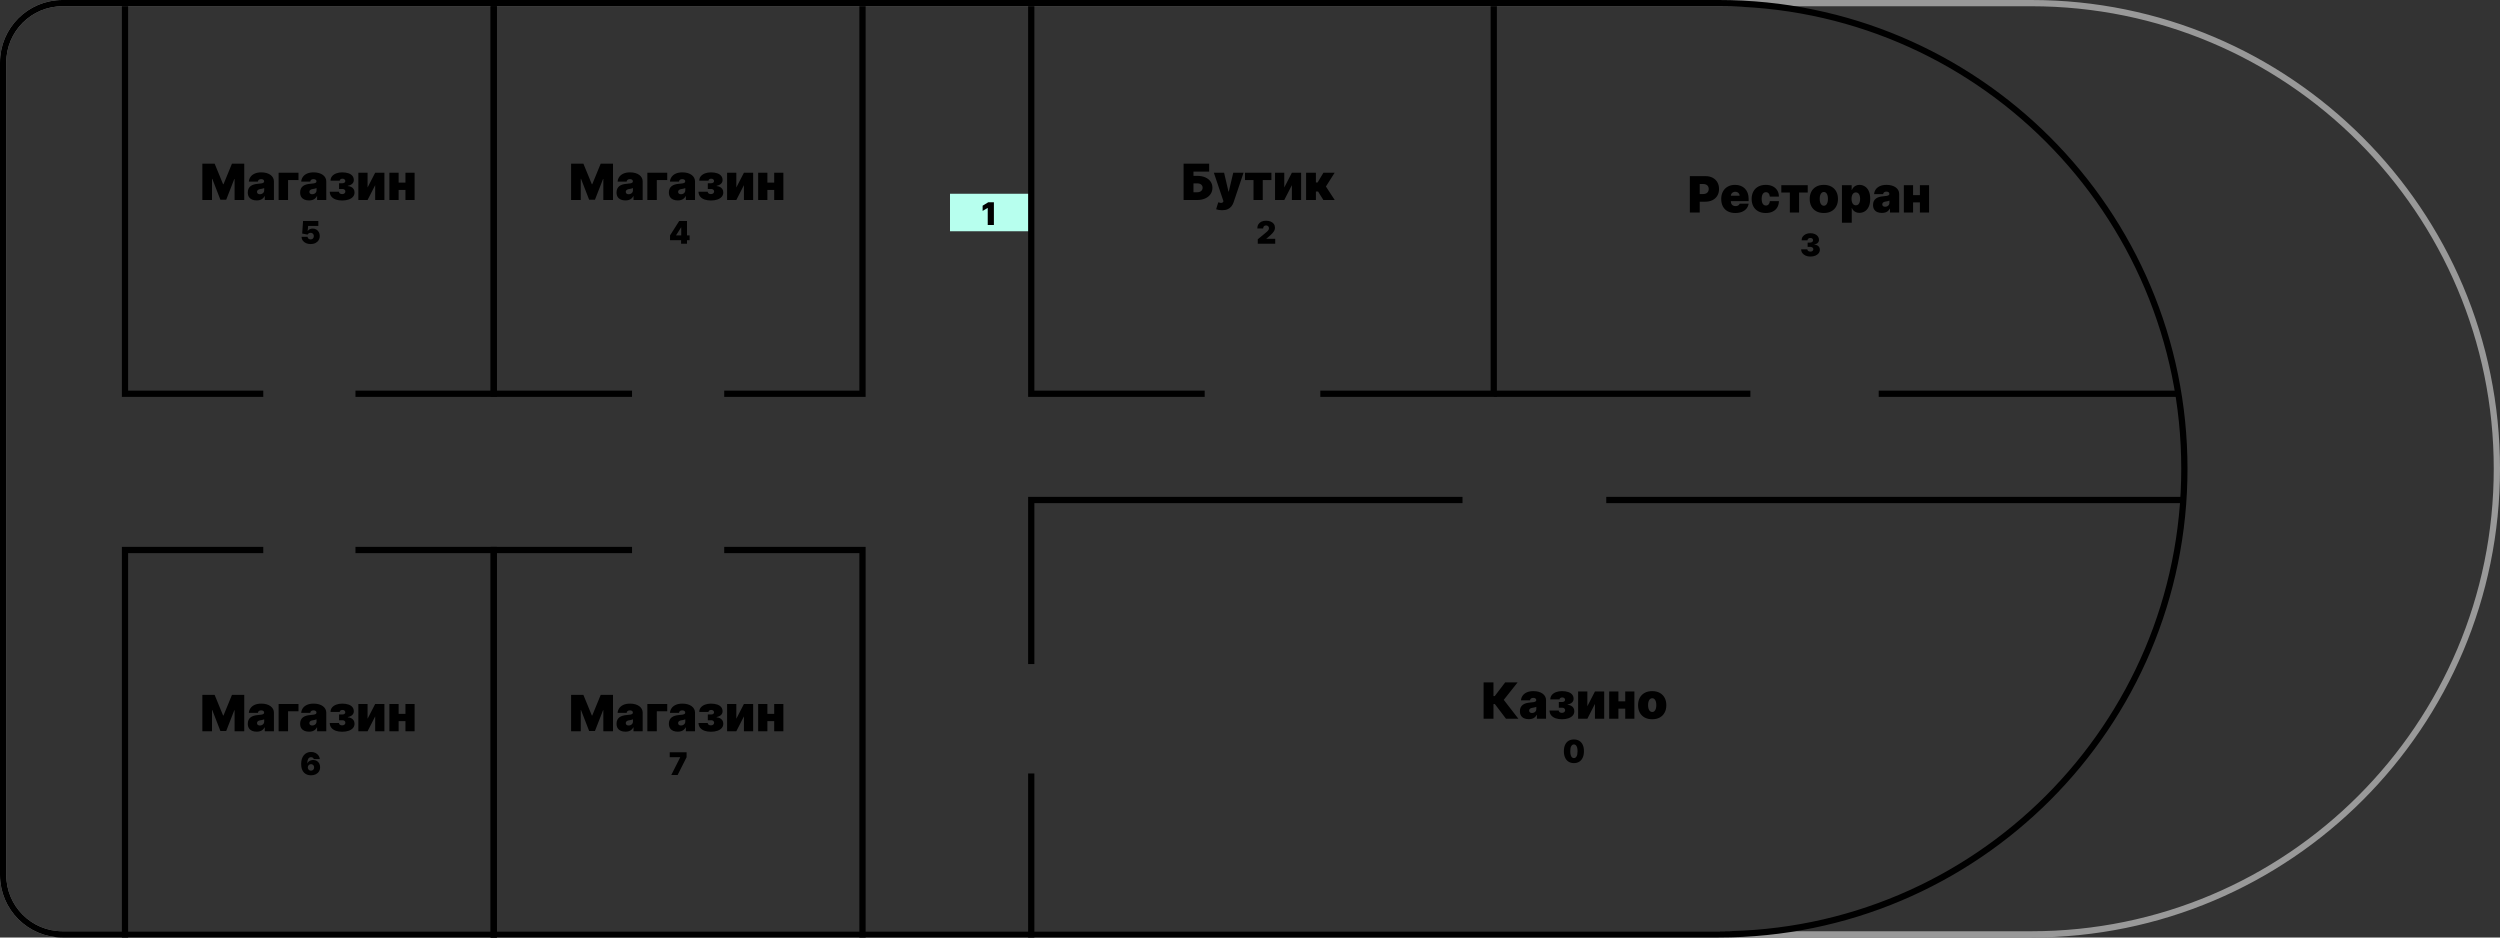 <svg width="400" height="150" viewBox="0 0 400 150" fill="none" xmlns="http://www.w3.org/2000/svg">
<rect x="0" y="0" width="400" height="150" fill="#333333" stroke="none"/>
<path d="M10 0.5L325 0.5C366.145 0.5 399.5 33.855 399.5 75C399.5 116.145 366.145 149.5 325 149.5L10 149.5C4.753 149.5 0.5 145.247 0.5 140L0.5 10C0.5 4.753 4.753 0.5 10 0.5Z" stroke="#999999"/>
<path d="M10 0.5L275 0.5C316.145 0.5 349.5 33.855 349.5 75C349.5 116.145 316.145 149.5 275 149.5L10 149.5C4.753 149.5 0.5 145.247 0.5 140L0.5 10C0.5 4.753 4.753 0.5 10 0.5Z" stroke="black"/>
<path d="M32.375 111.182H34.341L35.693 114.477H35.761L37.114 111.182H39.08V117H37.534V113.636H37.489L36.193 116.955H35.261L33.966 113.614H33.92V117H32.375V111.182ZM41.067 117.068C40.788 117.068 40.542 117.023 40.328 116.932C40.116 116.839 39.949 116.699 39.828 116.511C39.707 116.324 39.646 116.085 39.646 115.795C39.646 115.557 39.687 115.353 39.769 115.185C39.85 115.014 39.964 114.875 40.109 114.767C40.255 114.659 40.425 114.577 40.618 114.52C40.813 114.463 41.023 114.426 41.249 114.409C41.493 114.39 41.689 114.367 41.837 114.341C41.986 114.312 42.094 114.274 42.16 114.224C42.227 114.173 42.26 114.106 42.26 114.023V114.011C42.26 113.898 42.216 113.811 42.129 113.75C42.042 113.689 41.93 113.659 41.794 113.659C41.644 113.659 41.522 113.692 41.428 113.759C41.335 113.823 41.279 113.922 41.26 114.057H39.817C39.836 113.792 39.92 113.547 40.07 113.324C40.221 113.098 40.442 112.919 40.731 112.784C41.021 112.648 41.383 112.58 41.817 112.58C42.129 112.58 42.41 112.616 42.658 112.69C42.906 112.762 43.117 112.864 43.291 112.994C43.465 113.123 43.598 113.275 43.689 113.449C43.782 113.621 43.828 113.809 43.828 114.011V117H42.362V116.386H42.328C42.241 116.549 42.135 116.681 42.01 116.781C41.887 116.882 41.746 116.955 41.587 117C41.429 117.045 41.256 117.068 41.067 117.068ZM41.578 116.08C41.697 116.08 41.809 116.055 41.913 116.006C42.019 115.956 42.106 115.885 42.172 115.793C42.238 115.7 42.271 115.587 42.271 115.455V115.091C42.23 115.108 42.185 115.124 42.138 115.139C42.092 115.154 42.043 115.169 41.99 115.182C41.939 115.195 41.884 115.207 41.825 115.219C41.769 115.23 41.709 115.241 41.646 115.25C41.525 115.269 41.426 115.3 41.348 115.344C41.272 115.385 41.215 115.438 41.178 115.5C41.142 115.561 41.124 115.629 41.124 115.705C41.124 115.826 41.166 115.919 41.251 115.983C41.337 116.047 41.446 116.08 41.578 116.08ZM47.759 112.636V113.807H46.089V117H44.577V112.636H47.759ZM49.442 117.068C49.163 117.068 48.917 117.023 48.703 116.932C48.491 116.839 48.324 116.699 48.203 116.511C48.082 116.324 48.021 116.085 48.021 115.795C48.021 115.557 48.062 115.353 48.144 115.185C48.225 115.014 48.339 114.875 48.484 114.767C48.63 114.659 48.8 114.577 48.993 114.52C49.188 114.463 49.398 114.426 49.624 114.409C49.868 114.39 50.064 114.367 50.212 114.341C50.361 114.312 50.469 114.274 50.535 114.224C50.602 114.173 50.635 114.106 50.635 114.023V114.011C50.635 113.898 50.591 113.811 50.504 113.75C50.417 113.689 50.305 113.659 50.169 113.659C50.019 113.659 49.897 113.692 49.803 113.759C49.71 113.823 49.654 113.922 49.635 114.057H48.192C48.211 113.792 48.295 113.547 48.445 113.324C48.596 113.098 48.817 112.919 49.106 112.784C49.396 112.648 49.758 112.58 50.192 112.58C50.504 112.58 50.785 112.616 51.033 112.69C51.281 112.762 51.492 112.864 51.666 112.994C51.84 113.123 51.973 113.275 52.064 113.449C52.157 113.621 52.203 113.809 52.203 114.011V117H50.737V116.386H50.703C50.616 116.549 50.51 116.681 50.385 116.781C50.262 116.882 50.121 116.955 49.962 117C49.804 117.045 49.631 117.068 49.442 117.068ZM49.953 116.08C50.072 116.08 50.184 116.055 50.288 116.006C50.394 115.956 50.481 115.885 50.547 115.793C50.613 115.7 50.646 115.587 50.646 115.455V115.091C50.605 115.108 50.56 115.124 50.513 115.139C50.467 115.154 50.418 115.169 50.365 115.182C50.314 115.195 50.259 115.207 50.2 115.219C50.144 115.23 50.084 115.241 50.021 115.25C49.9 115.269 49.801 115.3 49.723 115.344C49.647 115.385 49.59 115.438 49.553 115.5C49.517 115.561 49.499 115.629 49.499 115.705C49.499 115.826 49.541 115.919 49.626 115.983C49.712 116.047 49.821 116.08 49.953 116.08ZM52.759 115.682H54.236C54.236 115.792 54.284 115.882 54.379 115.952C54.475 116.022 54.598 116.057 54.748 116.057C54.898 116.057 55.02 116.018 55.114 115.94C55.211 115.861 55.259 115.759 55.259 115.636C55.259 115.559 55.239 115.491 55.2 115.432C55.16 115.371 55.105 115.324 55.035 115.29C54.965 115.256 54.884 115.239 54.793 115.239H54.248V114.318H54.793C54.928 114.318 55.037 114.286 55.12 114.222C55.205 114.157 55.248 114.076 55.248 113.977C55.248 113.864 55.206 113.771 55.123 113.699C55.039 113.627 54.934 113.591 54.805 113.591C54.676 113.591 54.57 113.62 54.486 113.679C54.403 113.738 54.361 113.814 54.361 113.909H52.884C52.884 113.629 52.968 113.39 53.134 113.193C53.301 112.994 53.524 112.843 53.805 112.739C54.085 112.633 54.396 112.58 54.736 112.58C55.127 112.58 55.462 112.627 55.742 112.722C56.023 112.816 56.237 112.955 56.387 113.139C56.537 113.323 56.611 113.549 56.611 113.818C56.611 114.04 56.531 114.23 56.37 114.389C56.209 114.546 55.971 114.659 55.657 114.727V114.773C55.844 114.782 56.019 114.827 56.18 114.906C56.343 114.986 56.474 115.099 56.575 115.247C56.675 115.395 56.725 115.578 56.725 115.795C56.725 116.068 56.64 116.3 56.469 116.491C56.301 116.683 56.068 116.829 55.771 116.929C55.473 117.029 55.132 117.08 54.748 117.08C54.373 117.08 54.038 117.029 53.742 116.929C53.447 116.827 53.212 116.672 53.038 116.466C52.863 116.258 52.771 115.996 52.759 115.682ZM58.812 115L60.028 112.636H61.506V117H60.028V114.625L58.812 117H57.335V112.636H58.812V115ZM65.418 114.216V115.386H63.224V114.216H65.418ZM63.781 112.636V117H62.304V112.636H63.781ZM66.338 112.636V117H64.872V112.636H66.338Z" fill="black"/>
<path d="M49.761 124.05C49.55 124.05 49.348 124.017 49.158 123.95C48.968 123.883 48.8 123.777 48.653 123.632C48.507 123.488 48.391 123.3 48.307 123.068C48.224 122.836 48.184 122.555 48.185 122.224C48.186 121.93 48.224 121.665 48.298 121.429C48.374 121.193 48.481 120.993 48.62 120.827C48.759 120.661 48.926 120.535 49.12 120.447C49.315 120.358 49.531 120.314 49.769 120.314C50.036 120.314 50.272 120.365 50.475 120.468C50.679 120.571 50.841 120.709 50.962 120.882C51.084 121.054 51.155 121.243 51.175 121.45H50.202C50.179 121.347 50.127 121.272 50.045 121.225C49.965 121.176 49.873 121.152 49.769 121.152C49.561 121.152 49.409 121.242 49.312 121.422C49.216 121.602 49.167 121.839 49.165 122.132H49.186C49.232 122.021 49.302 121.926 49.396 121.846C49.489 121.767 49.598 121.706 49.722 121.663C49.847 121.621 49.978 121.599 50.117 121.599C50.337 121.599 50.529 121.649 50.694 121.749C50.859 121.848 50.988 121.984 51.081 122.157C51.173 122.33 51.218 122.527 51.217 122.75C51.218 123.01 51.157 123.238 51.033 123.434C50.91 123.629 50.739 123.78 50.52 123.888C50.3 123.996 50.048 124.05 49.761 124.05ZM49.754 123.304C49.852 123.304 49.94 123.281 50.015 123.237C50.092 123.192 50.152 123.13 50.195 123.052C50.238 122.974 50.26 122.885 50.258 122.786C50.26 122.685 50.238 122.596 50.195 122.519C50.152 122.441 50.092 122.379 50.015 122.335C49.94 122.29 49.852 122.267 49.754 122.267C49.682 122.267 49.615 122.28 49.554 122.306C49.493 122.331 49.441 122.367 49.396 122.414C49.351 122.461 49.315 122.516 49.289 122.58C49.264 122.642 49.251 122.711 49.25 122.786C49.251 122.885 49.274 122.974 49.318 123.052C49.361 123.13 49.421 123.192 49.497 123.237C49.573 123.281 49.658 123.304 49.754 123.304Z" fill="black"/>
<path d="M91.375 111.182H93.341L94.693 114.477H94.761L96.114 111.182H98.079V117H96.534V113.636H96.489L95.193 116.955H94.261L92.966 113.614H92.921V117H91.375V111.182ZM100.067 117.068C99.788 117.068 99.542 117.023 99.328 116.932C99.116 116.839 98.949 116.699 98.828 116.511C98.707 116.324 98.646 116.085 98.646 115.795C98.646 115.557 98.687 115.353 98.769 115.185C98.85 115.014 98.963 114.875 99.109 114.767C99.255 114.659 99.425 114.577 99.618 114.52C99.813 114.463 100.023 114.426 100.249 114.409C100.493 114.39 100.689 114.367 100.837 114.341C100.986 114.312 101.094 114.274 101.161 114.224C101.227 114.173 101.26 114.106 101.26 114.023V114.011C101.26 113.898 101.216 113.811 101.129 113.75C101.042 113.689 100.93 113.659 100.794 113.659C100.644 113.659 100.522 113.692 100.428 113.759C100.335 113.823 100.279 113.922 100.26 114.057H98.817C98.836 113.792 98.92 113.547 99.07 113.324C99.221 113.098 99.442 112.919 99.731 112.784C100.021 112.648 100.383 112.58 100.817 112.58C101.129 112.58 101.41 112.616 101.658 112.69C101.906 112.762 102.117 112.864 102.291 112.994C102.465 113.123 102.598 113.275 102.689 113.449C102.782 113.621 102.828 113.809 102.828 114.011V117H101.362V116.386H101.328C101.241 116.549 101.135 116.681 101.01 116.781C100.887 116.882 100.746 116.955 100.587 117C100.429 117.045 100.256 117.068 100.067 117.068ZM100.578 116.08C100.697 116.08 100.809 116.055 100.913 116.006C101.019 115.956 101.106 115.885 101.172 115.793C101.238 115.7 101.271 115.587 101.271 115.455V115.091C101.23 115.108 101.185 115.124 101.138 115.139C101.092 115.154 101.043 115.169 100.99 115.182C100.939 115.195 100.884 115.207 100.825 115.219C100.768 115.23 100.709 115.241 100.646 115.25C100.525 115.269 100.426 115.3 100.348 115.344C100.272 115.385 100.215 115.438 100.178 115.5C100.142 115.561 100.124 115.629 100.124 115.705C100.124 115.826 100.166 115.919 100.251 115.983C100.337 116.047 100.446 116.08 100.578 116.08ZM106.759 112.636V113.807H105.089V117H103.577V112.636H106.759ZM108.442 117.068C108.163 117.068 107.917 117.023 107.703 116.932C107.491 116.839 107.324 116.699 107.203 116.511C107.082 116.324 107.021 116.085 107.021 115.795C107.021 115.557 107.062 115.353 107.143 115.185C107.225 115.014 107.339 114.875 107.484 114.767C107.63 114.659 107.8 114.577 107.993 114.52C108.188 114.463 108.398 114.426 108.624 114.409C108.868 114.39 109.064 114.367 109.212 114.341C109.361 114.312 109.469 114.274 109.536 114.224C109.602 114.173 109.635 114.106 109.635 114.023V114.011C109.635 113.898 109.591 113.811 109.504 113.75C109.417 113.689 109.305 113.659 109.169 113.659C109.019 113.659 108.897 113.692 108.803 113.759C108.71 113.823 108.654 113.922 108.635 114.057H107.192C107.211 113.792 107.295 113.547 107.445 113.324C107.596 113.098 107.817 112.919 108.107 112.784C108.396 112.648 108.758 112.58 109.192 112.58C109.504 112.58 109.785 112.616 110.033 112.69C110.281 112.762 110.492 112.864 110.666 112.994C110.84 113.123 110.973 113.275 111.064 113.449C111.157 113.621 111.203 113.809 111.203 114.011V117H109.737V116.386H109.703C109.616 116.549 109.51 116.681 109.385 116.781C109.262 116.882 109.121 116.955 108.962 117C108.804 117.045 108.631 117.068 108.442 117.068ZM108.953 116.08C109.072 116.08 109.184 116.055 109.288 116.006C109.394 115.956 109.481 115.885 109.547 115.793C109.613 115.7 109.646 115.587 109.646 115.455V115.091C109.605 115.108 109.56 115.124 109.513 115.139C109.467 115.154 109.418 115.169 109.365 115.182C109.314 115.195 109.259 115.207 109.2 115.219C109.143 115.23 109.084 115.241 109.021 115.25C108.9 115.269 108.801 115.3 108.723 115.344C108.647 115.385 108.59 115.438 108.553 115.5C108.517 115.561 108.499 115.629 108.499 115.705C108.499 115.826 108.541 115.919 108.626 115.983C108.712 116.047 108.821 116.08 108.953 116.08ZM111.759 115.682H113.237C113.237 115.792 113.284 115.882 113.379 115.952C113.475 116.022 113.598 116.057 113.748 116.057C113.897 116.057 114.02 116.018 114.114 115.94C114.211 115.861 114.259 115.759 114.259 115.636C114.259 115.559 114.239 115.491 114.2 115.432C114.16 115.371 114.105 115.324 114.035 115.29C113.965 115.256 113.884 115.239 113.793 115.239H113.248V114.318H113.793C113.928 114.318 114.037 114.286 114.12 114.222C114.205 114.157 114.248 114.076 114.248 113.977C114.248 113.864 114.206 113.771 114.123 113.699C114.04 113.627 113.933 113.591 113.805 113.591C113.676 113.591 113.57 113.62 113.487 113.679C113.403 113.738 113.362 113.814 113.362 113.909H111.884C111.884 113.629 111.968 113.39 112.134 113.193C112.301 112.994 112.524 112.843 112.805 112.739C113.085 112.633 113.396 112.58 113.737 112.58C114.127 112.58 114.462 112.627 114.742 112.722C115.022 112.816 115.237 112.955 115.387 113.139C115.537 113.323 115.612 113.549 115.612 113.818C115.612 114.04 115.531 114.23 115.37 114.389C115.209 114.546 114.971 114.659 114.657 114.727V114.773C114.844 114.782 115.019 114.827 115.18 114.906C115.343 114.986 115.474 115.099 115.575 115.247C115.675 115.395 115.725 115.578 115.725 115.795C115.725 116.068 115.64 116.3 115.469 116.491C115.301 116.683 115.068 116.829 114.771 116.929C114.473 117.029 114.132 117.08 113.748 117.08C113.373 117.08 113.038 117.029 112.742 116.929C112.447 116.827 112.212 116.672 112.038 116.466C111.863 116.258 111.771 115.996 111.759 115.682ZM117.812 115L119.028 112.636H120.506V117H119.028V114.625L117.812 117H116.335V112.636H117.812V115ZM124.418 114.216V115.386H122.224V114.216H124.418ZM122.781 112.636V117H121.304V112.636H122.781ZM125.338 112.636V117H123.872V112.636H125.338Z" fill="black"/>
<path d="M107.405 124L108.832 121.173V121.152H107.156V120.364H109.855V121.152L108.42 124H107.405Z" fill="black"/>
<rect x="152" y="31.001" width="13" height="6" fill="#B7FFEE"/>
<path d="M159.024 32.364L159.024 36.001L158.037 36.001L158.037 33.273L158.016 33.273L157.22 33.749L157.22 32.911L158.115 32.364L159.024 32.364Z" fill="black"/>
<path d="M239 63H266.375H280.062M348.5 63H321.125H307.438H300.594" stroke="black"/>
<path d="M349 80H257M165 150V132.5V123.75M234 80H211H165V97.5V106.25" stroke="black"/>
<path d="M165 1V63H183.5H192.75M239 1V63H220.5H211.25" stroke="black"/>
<path d="M79 1V63H93.75H101.125M138 1V63H123.25H115.875" stroke="black"/>
<path d="M20 1V63H34.75H42.125M79 1V63H64.25H56.875" stroke="black"/>
<path d="M138 150V88H123.25H115.875M79 150V88H93.75H101.125" stroke="black"/>
<path d="M79 150L79 88H64.25H56.875M20 150L20 88H34.75H42.125" stroke="black"/>
<path d="M240.96 115L239.176 112.648H238.955V115H237.375V109.182H238.955V111.375H239.159L240.83 109.182H242.818L240.602 111.977L242.943 115H240.96ZM244.606 115.068C244.327 115.068 244.081 115.023 243.867 114.932C243.655 114.839 243.488 114.699 243.367 114.511C243.246 114.324 243.185 114.085 243.185 113.795C243.185 113.557 243.226 113.353 243.308 113.185C243.389 113.014 243.503 112.875 243.648 112.767C243.794 112.659 243.964 112.577 244.157 112.52C244.352 112.463 244.562 112.426 244.788 112.409C245.032 112.39 245.228 112.367 245.376 112.341C245.525 112.312 245.633 112.274 245.7 112.224C245.766 112.173 245.799 112.106 245.799 112.023V112.011C245.799 111.898 245.755 111.811 245.668 111.75C245.581 111.689 245.469 111.659 245.333 111.659C245.183 111.659 245.061 111.692 244.967 111.759C244.874 111.823 244.818 111.922 244.799 112.057H243.356C243.375 111.792 243.459 111.547 243.609 111.324C243.76 111.098 243.981 110.919 244.271 110.784C244.56 110.648 244.922 110.58 245.356 110.58C245.668 110.58 245.949 110.616 246.197 110.69C246.445 110.762 246.656 110.864 246.83 110.994C247.004 111.123 247.137 111.275 247.228 111.449C247.321 111.621 247.367 111.809 247.367 112.011V115H245.901V114.386H245.867C245.78 114.549 245.674 114.681 245.549 114.781C245.426 114.882 245.285 114.955 245.126 115C244.969 115.045 244.795 115.068 244.606 115.068ZM245.117 114.08C245.237 114.08 245.348 114.055 245.452 114.006C245.558 113.956 245.645 113.885 245.711 113.793C245.777 113.7 245.81 113.587 245.81 113.455V113.091C245.769 113.108 245.724 113.124 245.677 113.139C245.631 113.154 245.582 113.169 245.529 113.182C245.478 113.195 245.423 113.207 245.364 113.219C245.308 113.23 245.248 113.241 245.185 113.25C245.064 113.269 244.965 113.3 244.887 113.344C244.811 113.385 244.754 113.438 244.717 113.5C244.681 113.561 244.663 113.629 244.663 113.705C244.663 113.826 244.705 113.919 244.79 113.983C244.876 114.047 244.985 114.08 245.117 114.08ZM247.923 113.682H249.401C249.401 113.792 249.448 113.882 249.543 113.952C249.639 114.022 249.762 114.057 249.912 114.057C250.062 114.057 250.184 114.018 250.278 113.94C250.375 113.861 250.423 113.759 250.423 113.636C250.423 113.559 250.403 113.491 250.364 113.432C250.324 113.371 250.269 113.324 250.199 113.29C250.129 113.256 250.048 113.239 249.957 113.239H249.412V112.318H249.957C250.092 112.318 250.201 112.286 250.284 112.222C250.369 112.157 250.412 112.076 250.412 111.977C250.412 111.864 250.37 111.771 250.287 111.699C250.204 111.627 250.098 111.591 249.969 111.591C249.84 111.591 249.734 111.62 249.651 111.679C249.567 111.738 249.526 111.814 249.526 111.909H248.048C248.048 111.629 248.132 111.39 248.298 111.193C248.465 110.994 248.688 110.843 248.969 110.739C249.249 110.633 249.56 110.58 249.901 110.58C250.291 110.58 250.626 110.627 250.906 110.722C251.187 110.816 251.402 110.955 251.551 111.139C251.701 111.323 251.776 111.549 251.776 111.818C251.776 112.04 251.695 112.23 251.534 112.389C251.373 112.546 251.135 112.659 250.821 112.727V112.773C251.009 112.782 251.183 112.827 251.344 112.906C251.507 112.986 251.638 113.099 251.739 113.247C251.839 113.395 251.889 113.578 251.889 113.795C251.889 114.068 251.804 114.3 251.634 114.491C251.465 114.683 251.232 114.829 250.935 114.929C250.637 115.029 250.296 115.08 249.912 115.08C249.537 115.08 249.202 115.029 248.906 114.929C248.611 114.827 248.376 114.672 248.202 114.466C248.027 114.258 247.935 113.996 247.923 113.682ZM253.977 113L255.192 110.636H256.67V115H255.192V112.625L253.977 115H252.499V110.636H253.977V113ZM260.582 112.216V113.386H258.388V112.216H260.582ZM258.945 110.636V115H257.468V110.636H258.945ZM261.502 110.636V115H260.036V110.636H261.502ZM264.352 115.08C263.878 115.08 263.473 114.986 263.136 114.798C262.799 114.609 262.54 114.346 262.36 114.009C262.18 113.67 262.09 113.277 262.09 112.83C262.09 112.383 262.18 111.991 262.36 111.653C262.54 111.314 262.799 111.051 263.136 110.864C263.473 110.674 263.878 110.58 264.352 110.58C264.825 110.58 265.23 110.674 265.567 110.864C265.905 111.051 266.163 111.314 266.343 111.653C266.523 111.991 266.613 112.383 266.613 112.83C266.613 113.277 266.523 113.67 266.343 114.009C266.163 114.346 265.905 114.609 265.567 114.798C265.23 114.986 264.825 115.08 264.352 115.08ZM264.363 113.92C264.496 113.92 264.61 113.876 264.707 113.787C264.803 113.698 264.878 113.571 264.931 113.406C264.984 113.241 265.011 113.045 265.011 112.818C265.011 112.589 264.984 112.393 264.931 112.23C264.878 112.065 264.803 111.938 264.707 111.849C264.61 111.76 264.496 111.716 264.363 111.716C264.223 111.716 264.103 111.76 264.002 111.849C263.902 111.938 263.825 112.065 263.772 112.23C263.719 112.393 263.692 112.589 263.692 112.818C263.692 113.045 263.719 113.241 263.772 113.406C263.825 113.571 263.902 113.698 264.002 113.787C264.103 113.876 264.223 113.92 264.363 113.92Z" fill="black"/>
<path d="M251.825 122.099C251.495 122.098 251.21 122.022 250.969 121.87C250.729 121.719 250.544 121.5 250.414 121.215C250.283 120.93 250.219 120.588 250.22 120.189C250.221 119.789 250.286 119.449 250.415 119.17C250.546 118.89 250.73 118.678 250.969 118.532C251.21 118.387 251.495 118.314 251.825 118.314C252.156 118.314 252.441 118.387 252.681 118.534C252.921 118.68 253.107 118.892 253.237 119.172C253.367 119.451 253.432 119.79 253.43 120.189C253.43 120.59 253.365 120.933 253.235 121.219C253.105 121.504 252.92 121.722 252.679 121.874C252.44 122.024 252.156 122.099 251.825 122.099ZM251.825 121.297C251.996 121.297 252.135 121.208 252.244 121.031C252.354 120.852 252.409 120.571 252.408 120.189C252.408 119.939 252.383 119.735 252.333 119.576C252.283 119.418 252.215 119.301 252.127 119.225C252.04 119.148 251.939 119.109 251.825 119.109C251.655 119.109 251.516 119.196 251.408 119.369C251.3 119.541 251.245 119.815 251.243 120.189C251.242 120.443 251.266 120.653 251.316 120.817C251.365 120.981 251.434 121.102 251.522 121.18C251.61 121.258 251.712 121.297 251.825 121.297Z" fill="black"/>
<path d="M189.375 32V26.182H193.466V27.454H190.955V28.136H191.545C192.034 28.136 192.461 28.215 192.827 28.372C193.194 28.529 193.479 28.751 193.682 29.037C193.886 29.323 193.989 29.659 193.989 30.046C193.989 30.432 193.886 30.772 193.682 31.065C193.479 31.359 193.194 31.588 192.827 31.753C192.461 31.918 192.034 32 191.545 32H189.375ZM190.955 30.761H191.545C191.735 30.761 191.894 30.73 192.023 30.668C192.153 30.605 192.252 30.519 192.318 30.409C192.386 30.299 192.42 30.174 192.42 30.034C192.42 29.835 192.346 29.671 192.196 29.54C192.046 29.407 191.83 29.341 191.545 29.341H190.955V30.761ZM195.524 33.636C195.344 33.636 195.173 33.622 195.01 33.594C194.847 33.567 194.704 33.53 194.581 33.483L194.922 32.369C195.051 32.415 195.168 32.444 195.274 32.457C195.382 32.471 195.474 32.463 195.55 32.435C195.627 32.406 195.683 32.352 195.717 32.273L195.751 32.193L194.217 27.636H195.854L196.558 30.659H196.604L197.32 27.636H198.967L197.376 32.364C197.297 32.604 197.181 32.82 197.03 33.011C196.88 33.205 196.683 33.357 196.439 33.469C196.195 33.581 195.89 33.636 195.524 33.636ZM199.197 28.807V27.636H203.425V28.807H202.038V32H200.561V28.807H199.197ZM205.484 30L206.7 27.636H208.178V32H206.7V29.625L205.484 32H204.007V27.636H205.484V30ZM208.976 32V27.636H210.544V29.193H210.817L211.749 27.636H213.544L212.146 29.841L213.555 32H211.737L210.896 30.648H210.544V32H208.976Z" fill="black"/>
<path d="M201.241 39V38.29L202.598 37.168C202.688 37.093 202.765 37.023 202.829 36.958C202.894 36.892 202.944 36.824 202.978 36.754C203.013 36.684 203.031 36.606 203.031 36.521C203.031 36.428 203.011 36.348 202.971 36.282C202.932 36.215 202.877 36.164 202.808 36.129C202.738 36.092 202.657 36.074 202.566 36.074C202.475 36.074 202.394 36.092 202.325 36.129C202.256 36.166 202.203 36.219 202.165 36.291C202.127 36.361 202.108 36.448 202.108 36.55H201.17C201.17 36.294 201.228 36.074 201.343 35.889C201.458 35.705 201.62 35.562 201.829 35.463C202.039 35.364 202.284 35.314 202.566 35.314C202.857 35.314 203.109 35.361 203.322 35.454C203.537 35.547 203.702 35.677 203.818 35.845C203.935 36.013 203.994 36.21 203.994 36.436C203.994 36.576 203.965 36.715 203.907 36.853C203.849 36.991 203.744 37.143 203.594 37.31C203.444 37.477 203.23 37.675 202.953 37.906L202.612 38.19V38.212H204.033V39H201.241Z" fill="black"/>
<path d="M270.375 34V28.182H272.886C273.318 28.182 273.696 28.267 274.02 28.438C274.344 28.608 274.596 28.848 274.776 29.156C274.955 29.465 275.045 29.826 275.045 30.239C275.045 30.655 274.953 31.016 274.767 31.321C274.583 31.626 274.325 31.861 273.991 32.026C273.66 32.19 273.273 32.273 272.83 32.273H271.33V31.046H272.511C272.697 31.046 272.855 31.013 272.986 30.949C273.118 30.883 273.22 30.789 273.29 30.668C273.362 30.546 273.398 30.403 273.398 30.239C273.398 30.072 273.362 29.93 273.29 29.812C273.22 29.693 273.118 29.602 272.986 29.54C272.855 29.475 272.697 29.443 272.511 29.443H271.955V34H270.375ZM277.645 34.08C277.179 34.08 276.777 33.99 276.44 33.812C276.105 33.633 275.847 33.375 275.665 33.04C275.485 32.703 275.395 32.299 275.395 31.829C275.395 31.379 275.486 30.985 275.668 30.648C275.849 30.311 276.106 30.048 276.438 29.861C276.769 29.673 277.16 29.579 277.611 29.579C277.94 29.579 278.239 29.631 278.506 29.733C278.773 29.835 279.001 29.984 279.19 30.179C279.38 30.372 279.526 30.607 279.628 30.884C279.73 31.16 279.781 31.472 279.781 31.818V32.182H275.884V31.318H278.338C278.336 31.193 278.304 31.083 278.241 30.989C278.181 30.892 278.098 30.817 277.994 30.764C277.892 30.709 277.776 30.682 277.645 30.682C277.518 30.682 277.402 30.709 277.295 30.764C277.189 30.817 277.104 30.891 277.04 30.986C276.977 31.081 276.944 31.191 276.94 31.318V32.25C276.94 32.39 276.97 32.515 277.028 32.625C277.087 32.735 277.171 32.821 277.281 32.883C277.391 32.946 277.524 32.977 277.679 32.977C277.787 32.977 277.885 32.962 277.974 32.932C278.065 32.901 278.143 32.858 278.207 32.801C278.272 32.742 278.319 32.672 278.349 32.591H279.781C279.732 32.894 279.616 33.157 279.432 33.381C279.248 33.602 279.005 33.775 278.702 33.898C278.401 34.019 278.048 34.08 277.645 34.08ZM282.523 34.08C282.05 34.08 281.645 33.986 281.308 33.798C280.97 33.609 280.712 33.346 280.532 33.008C280.352 32.669 280.262 32.276 280.262 31.829C280.262 31.383 280.352 30.991 280.532 30.653C280.712 30.314 280.97 30.051 281.308 29.864C281.645 29.674 282.05 29.579 282.523 29.579C282.951 29.579 283.322 29.657 283.634 29.812C283.949 29.966 284.192 30.184 284.364 30.466C284.537 30.746 284.624 31.076 284.626 31.454H283.171C283.15 31.225 283.084 31.051 282.972 30.932C282.862 30.811 282.72 30.75 282.546 30.75C282.41 30.75 282.29 30.79 282.188 30.869C282.086 30.947 282.006 31.065 281.95 31.224C281.893 31.382 281.864 31.579 281.864 31.818C281.864 32.057 281.893 32.256 281.95 32.415C282.006 32.572 282.086 32.69 282.188 32.77C282.29 32.847 282.41 32.886 282.546 32.886C282.662 32.886 282.764 32.86 282.853 32.807C282.942 32.752 283.014 32.672 283.069 32.568C283.126 32.462 283.16 32.333 283.171 32.182H284.626C284.62 32.566 284.532 32.901 284.362 33.188C284.191 33.472 283.95 33.691 283.637 33.847C283.326 34.002 282.955 34.08 282.523 34.08ZM285.01 30.807V29.636H289.237V30.807H287.851V34H286.374V30.807H285.01ZM291.812 34.08C291.339 34.08 290.934 33.986 290.597 33.798C290.259 33.609 290.001 33.346 289.821 33.008C289.641 32.669 289.551 32.276 289.551 31.829C289.551 31.383 289.641 30.991 289.821 30.653C290.001 30.314 290.259 30.051 290.597 29.864C290.934 29.674 291.339 29.579 291.812 29.579C292.286 29.579 292.691 29.674 293.028 29.864C293.366 30.051 293.624 30.314 293.804 30.653C293.984 30.991 294.074 31.383 294.074 31.829C294.074 32.276 293.984 32.669 293.804 33.008C293.624 33.346 293.366 33.609 293.028 33.798C292.691 33.986 292.286 34.08 291.812 34.08ZM291.824 32.92C291.956 32.92 292.071 32.876 292.168 32.787C292.264 32.698 292.339 32.571 292.392 32.406C292.445 32.242 292.472 32.045 292.472 31.818C292.472 31.589 292.445 31.393 292.392 31.23C292.339 31.065 292.264 30.938 292.168 30.849C292.071 30.76 291.956 30.716 291.824 30.716C291.684 30.716 291.563 30.76 291.463 30.849C291.363 30.938 291.286 31.065 291.233 31.23C291.18 31.393 291.153 31.589 291.153 31.818C291.153 32.045 291.18 32.242 291.233 32.406C291.286 32.571 291.363 32.698 291.463 32.787C291.563 32.876 291.684 32.92 291.824 32.92ZM294.71 35.636V29.636H296.267V30.398H296.301C296.358 30.25 296.441 30.115 296.551 29.991C296.661 29.866 296.797 29.767 296.96 29.693C297.123 29.617 297.313 29.579 297.528 29.579C297.816 29.579 298.09 29.656 298.349 29.81C298.611 29.963 298.823 30.204 298.986 30.534C299.151 30.864 299.233 31.292 299.233 31.818C299.233 32.322 299.154 32.74 298.997 33.071C298.842 33.403 298.634 33.65 298.372 33.812C298.113 33.975 297.828 34.057 297.517 34.057C297.312 34.057 297.13 34.024 296.969 33.957C296.81 33.889 296.673 33.797 296.56 33.682C296.448 33.564 296.362 33.432 296.301 33.284H296.278V35.636H294.71ZM296.244 31.818C296.244 32.03 296.272 32.214 296.327 32.369C296.384 32.523 296.463 32.642 296.565 32.727C296.67 32.811 296.794 32.852 296.938 32.852C297.081 32.852 297.204 32.812 297.304 32.73C297.406 32.647 297.484 32.528 297.537 32.375C297.592 32.22 297.619 32.034 297.619 31.818C297.619 31.602 297.592 31.418 297.537 31.264C297.484 31.109 297.406 30.991 297.304 30.909C297.204 30.826 297.081 30.784 296.938 30.784C296.794 30.784 296.67 30.826 296.565 30.909C296.463 30.991 296.384 31.109 296.327 31.264C296.272 31.418 296.244 31.602 296.244 31.818ZM301.106 34.068C300.827 34.068 300.581 34.023 300.367 33.932C300.155 33.839 299.988 33.699 299.867 33.511C299.746 33.324 299.685 33.085 299.685 32.795C299.685 32.557 299.726 32.353 299.808 32.185C299.889 32.014 300.003 31.875 300.148 31.767C300.294 31.659 300.464 31.577 300.657 31.52C300.852 31.463 301.062 31.426 301.288 31.409C301.532 31.39 301.728 31.367 301.876 31.341C302.025 31.312 302.133 31.274 302.2 31.224C302.266 31.173 302.299 31.106 302.299 31.023V31.011C302.299 30.898 302.255 30.811 302.168 30.75C302.081 30.689 301.969 30.659 301.833 30.659C301.683 30.659 301.561 30.692 301.467 30.759C301.374 30.823 301.318 30.922 301.299 31.057H299.856C299.875 30.792 299.959 30.547 300.109 30.324C300.26 30.099 300.481 29.919 300.771 29.784C301.06 29.648 301.422 29.579 301.856 29.579C302.168 29.579 302.449 29.616 302.697 29.69C302.945 29.762 303.156 29.864 303.33 29.994C303.504 30.123 303.637 30.275 303.728 30.449C303.821 30.621 303.867 30.809 303.867 31.011V34H302.401V33.386H302.367C302.28 33.549 302.174 33.681 302.049 33.781C301.926 33.882 301.785 33.955 301.626 34C301.469 34.045 301.295 34.068 301.106 34.068ZM301.617 33.08C301.737 33.08 301.848 33.055 301.952 33.006C302.058 32.956 302.145 32.885 302.211 32.793C302.277 32.7 302.31 32.587 302.31 32.455V32.091C302.269 32.108 302.224 32.124 302.177 32.139C302.131 32.154 302.082 32.169 302.029 32.182C301.978 32.195 301.923 32.207 301.864 32.219C301.808 32.23 301.748 32.24 301.685 32.25C301.564 32.269 301.465 32.3 301.387 32.344C301.311 32.385 301.254 32.438 301.217 32.5C301.181 32.561 301.163 32.629 301.163 32.705C301.163 32.826 301.205 32.919 301.29 32.983C301.376 33.047 301.485 33.08 301.617 33.08ZM307.73 31.216V32.386H305.537V31.216L307.73 31.216ZM306.094 29.636V34H304.616V29.636H306.094ZM308.651 29.636V34H307.185V29.636H308.651Z" fill="black"/>
<path d="M289.662 41.05C289.375 41.05 289.121 41.001 288.898 40.902C288.677 40.803 288.503 40.666 288.376 40.492C288.25 40.318 288.186 40.118 288.185 39.892H289.179C289.18 39.962 289.201 40.025 289.243 40.08C289.286 40.135 289.344 40.177 289.417 40.208C289.49 40.239 289.574 40.254 289.669 40.254C289.76 40.254 289.841 40.238 289.911 40.206C289.98 40.173 290.035 40.128 290.074 40.07C290.113 40.012 290.132 39.945 290.131 39.871C290.132 39.797 290.109 39.732 290.063 39.675C290.018 39.619 289.955 39.574 289.873 39.542C289.792 39.51 289.697 39.494 289.591 39.494H289.222V38.812H289.591C289.689 38.812 289.776 38.797 289.85 38.765C289.926 38.733 289.984 38.688 290.026 38.631C290.069 38.575 290.089 38.51 290.088 38.436C290.089 38.365 290.072 38.302 290.037 38.248C290.001 38.193 289.951 38.151 289.887 38.12C289.825 38.089 289.752 38.074 289.669 38.074C289.579 38.074 289.499 38.09 289.428 38.122C289.358 38.154 289.303 38.198 289.262 38.255C289.222 38.312 289.201 38.377 289.2 38.45H288.256C288.257 38.228 288.318 38.031 288.439 37.861C288.56 37.69 288.727 37.557 288.939 37.459C289.151 37.362 289.394 37.314 289.669 37.314C289.938 37.314 290.175 37.359 290.381 37.451C290.588 37.542 290.75 37.667 290.866 37.827C290.983 37.986 291.041 38.167 291.04 38.372C291.042 38.576 290.972 38.743 290.83 38.873C290.689 39.003 290.511 39.08 290.294 39.104V39.132C290.588 39.164 290.808 39.254 290.956 39.402C291.104 39.549 291.177 39.733 291.175 39.956C291.176 40.169 291.112 40.358 290.983 40.522C290.855 40.687 290.677 40.816 290.449 40.909C290.221 41.003 289.959 41.05 289.662 41.05Z" fill="black"/>
<path d="M32.375 26.182H34.341L35.693 29.477H35.761L37.114 26.182H39.08V32H37.534V28.636H37.489L36.193 31.954H35.261L33.966 28.614H33.92V32H32.375V26.182ZM41.067 32.068C40.788 32.068 40.542 32.023 40.328 31.932C40.116 31.839 39.949 31.699 39.828 31.511C39.707 31.324 39.646 31.085 39.646 30.796C39.646 30.557 39.687 30.353 39.769 30.185C39.85 30.014 39.964 29.875 40.109 29.767C40.255 29.659 40.425 29.577 40.618 29.52C40.813 29.463 41.023 29.426 41.249 29.409C41.493 29.39 41.689 29.367 41.837 29.341C41.986 29.312 42.094 29.274 42.16 29.224C42.227 29.173 42.26 29.106 42.26 29.023V29.011C42.26 28.898 42.216 28.811 42.129 28.75C42.042 28.689 41.93 28.659 41.794 28.659C41.644 28.659 41.522 28.692 41.428 28.759C41.335 28.823 41.279 28.922 41.26 29.057H39.817C39.836 28.792 39.92 28.547 40.07 28.324C40.221 28.099 40.442 27.919 40.731 27.784C41.021 27.648 41.383 27.579 41.817 27.579C42.129 27.579 42.41 27.616 42.658 27.69C42.906 27.762 43.117 27.864 43.291 27.994C43.465 28.123 43.598 28.275 43.689 28.449C43.782 28.621 43.828 28.809 43.828 29.011V32H42.362V31.386H42.328C42.241 31.549 42.135 31.681 42.01 31.781C41.887 31.882 41.746 31.954 41.587 32C41.429 32.045 41.256 32.068 41.067 32.068ZM41.578 31.079C41.697 31.079 41.809 31.055 41.913 31.006C42.019 30.956 42.106 30.885 42.172 30.793C42.238 30.7 42.271 30.587 42.271 30.454V30.091C42.23 30.108 42.185 30.124 42.138 30.139C42.092 30.154 42.043 30.169 41.99 30.182C41.939 30.195 41.884 30.207 41.825 30.219C41.769 30.23 41.709 30.241 41.646 30.25C41.525 30.269 41.426 30.3 41.348 30.344C41.272 30.385 41.215 30.438 41.178 30.5C41.142 30.561 41.124 30.629 41.124 30.704C41.124 30.826 41.166 30.919 41.251 30.983C41.337 31.047 41.446 31.079 41.578 31.079ZM47.759 27.636V28.807H46.089V32H44.577V27.636H47.759ZM49.442 32.068C49.163 32.068 48.917 32.023 48.703 31.932C48.491 31.839 48.324 31.699 48.203 31.511C48.082 31.324 48.021 31.085 48.021 30.796C48.021 30.557 48.062 30.353 48.144 30.185C48.225 30.014 48.339 29.875 48.484 29.767C48.63 29.659 48.8 29.577 48.993 29.52C49.188 29.463 49.398 29.426 49.624 29.409C49.868 29.39 50.064 29.367 50.212 29.341C50.361 29.312 50.469 29.274 50.535 29.224C50.602 29.173 50.635 29.106 50.635 29.023V29.011C50.635 28.898 50.591 28.811 50.504 28.75C50.417 28.689 50.305 28.659 50.169 28.659C50.019 28.659 49.897 28.692 49.803 28.759C49.71 28.823 49.654 28.922 49.635 29.057H48.192C48.211 28.792 48.295 28.547 48.445 28.324C48.596 28.099 48.817 27.919 49.106 27.784C49.396 27.648 49.758 27.579 50.192 27.579C50.504 27.579 50.785 27.616 51.033 27.69C51.281 27.762 51.492 27.864 51.666 27.994C51.84 28.123 51.973 28.275 52.064 28.449C52.157 28.621 52.203 28.809 52.203 29.011V32H50.737V31.386H50.703C50.616 31.549 50.51 31.681 50.385 31.781C50.262 31.882 50.121 31.954 49.962 32C49.804 32.045 49.631 32.068 49.442 32.068ZM49.953 31.079C50.072 31.079 50.184 31.055 50.288 31.006C50.394 30.956 50.481 30.885 50.547 30.793C50.613 30.7 50.646 30.587 50.646 30.454V30.091C50.605 30.108 50.56 30.124 50.513 30.139C50.467 30.154 50.418 30.169 50.365 30.182C50.314 30.195 50.259 30.207 50.2 30.219C50.144 30.23 50.084 30.241 50.021 30.25C49.9 30.269 49.801 30.3 49.723 30.344C49.647 30.385 49.59 30.438 49.553 30.5C49.517 30.561 49.499 30.629 49.499 30.704C49.499 30.826 49.541 30.919 49.626 30.983C49.712 31.047 49.821 31.079 49.953 31.079ZM52.759 30.682H54.236C54.236 30.792 54.284 30.882 54.379 30.952C54.475 31.022 54.598 31.057 54.748 31.057C54.898 31.057 55.02 31.018 55.114 30.94C55.211 30.861 55.259 30.759 55.259 30.636C55.259 30.559 55.239 30.491 55.2 30.432C55.16 30.371 55.105 30.324 55.035 30.29C54.965 30.256 54.884 30.239 54.793 30.239H54.248V29.318H54.793C54.928 29.318 55.037 29.286 55.12 29.222C55.205 29.157 55.248 29.076 55.248 28.977C55.248 28.864 55.206 28.771 55.123 28.699C55.039 28.627 54.934 28.591 54.805 28.591C54.676 28.591 54.57 28.62 54.486 28.679C54.403 28.738 54.361 28.814 54.361 28.909H52.884C52.884 28.629 52.968 28.39 53.134 28.193C53.301 27.994 53.524 27.843 53.805 27.739C54.085 27.633 54.396 27.579 54.736 27.579C55.127 27.579 55.462 27.627 55.742 27.722C56.023 27.816 56.237 27.956 56.387 28.139C56.537 28.323 56.611 28.549 56.611 28.818C56.611 29.04 56.531 29.23 56.37 29.389C56.209 29.546 55.971 29.659 55.657 29.727V29.773C55.844 29.782 56.019 29.827 56.18 29.906C56.343 29.986 56.474 30.099 56.575 30.247C56.675 30.395 56.725 30.578 56.725 30.796C56.725 31.068 56.64 31.3 56.469 31.491C56.301 31.683 56.068 31.829 55.771 31.929C55.473 32.029 55.132 32.08 54.748 32.08C54.373 32.08 54.038 32.029 53.742 31.929C53.447 31.827 53.212 31.672 53.038 31.466C52.863 31.258 52.771 30.996 52.759 30.682ZM58.812 30L60.028 27.636H61.506V32H60.028V29.625L58.812 32H57.335V27.636H58.812V30ZM65.418 29.216V30.386H63.224V29.216H65.418ZM63.781 27.636V32H62.304V27.636H63.781ZM66.338 27.636V32H64.872V27.636H66.338Z" fill="black"/>
<path d="M49.697 39.05C49.418 39.05 49.17 39.001 48.953 38.902C48.738 38.803 48.568 38.666 48.444 38.492C48.321 38.318 48.258 38.118 48.256 37.892H49.215C49.218 38.017 49.267 38.117 49.36 38.192C49.455 38.267 49.567 38.304 49.697 38.304C49.798 38.304 49.887 38.283 49.964 38.24C50.041 38.196 50.101 38.135 50.145 38.055C50.189 37.976 50.21 37.884 50.209 37.778C50.21 37.672 50.189 37.58 50.145 37.501C50.101 37.422 50.041 37.361 49.964 37.319C49.887 37.275 49.798 37.253 49.697 37.253C49.593 37.253 49.497 37.278 49.408 37.329C49.32 37.379 49.256 37.448 49.215 37.537L48.348 37.367L48.49 35.364H50.933V36.152H49.3L49.229 36.955H49.25C49.307 36.844 49.405 36.753 49.545 36.681C49.684 36.608 49.847 36.571 50.031 36.571C50.248 36.571 50.441 36.621 50.61 36.722C50.781 36.823 50.915 36.962 51.013 37.139C51.113 37.316 51.162 37.519 51.16 37.75C51.162 38.003 51.101 38.228 50.979 38.425C50.859 38.62 50.689 38.773 50.47 38.885C50.251 38.995 49.993 39.05 49.697 39.05Z" fill="black"/>
<path d="M91.375 26.182H93.341L94.693 29.477H94.761L96.114 26.182H98.079V32H96.534V28.636H96.489L95.193 31.954H94.261L92.966 28.614H92.921V32H91.375V26.182ZM100.067 32.068C99.788 32.068 99.542 32.023 99.328 31.932C99.116 31.839 98.949 31.699 98.828 31.511C98.707 31.324 98.646 31.085 98.646 30.796C98.646 30.557 98.687 30.353 98.769 30.185C98.85 30.014 98.963 29.875 99.109 29.767C99.255 29.659 99.425 29.577 99.618 29.52C99.813 29.463 100.023 29.426 100.249 29.409C100.493 29.39 100.689 29.367 100.837 29.341C100.986 29.312 101.094 29.274 101.161 29.224C101.227 29.173 101.26 29.106 101.26 29.023V29.011C101.26 28.898 101.216 28.811 101.129 28.75C101.042 28.689 100.93 28.659 100.794 28.659C100.644 28.659 100.522 28.692 100.428 28.759C100.335 28.823 100.279 28.922 100.26 29.057H98.817C98.836 28.792 98.92 28.547 99.07 28.324C99.221 28.099 99.442 27.919 99.731 27.784C100.021 27.648 100.383 27.579 100.817 27.579C101.129 27.579 101.41 27.616 101.658 27.69C101.906 27.762 102.117 27.864 102.291 27.994C102.465 28.123 102.598 28.275 102.689 28.449C102.782 28.621 102.828 28.809 102.828 29.011V32H101.362V31.386H101.328C101.241 31.549 101.135 31.681 101.01 31.781C100.887 31.882 100.746 31.954 100.587 32C100.429 32.045 100.256 32.068 100.067 32.068ZM100.578 31.079C100.697 31.079 100.809 31.055 100.913 31.006C101.019 30.956 101.106 30.885 101.172 30.793C101.238 30.7 101.271 30.587 101.271 30.454V30.091C101.23 30.108 101.185 30.124 101.138 30.139C101.092 30.154 101.043 30.169 100.99 30.182C100.939 30.195 100.884 30.207 100.825 30.219C100.768 30.23 100.709 30.241 100.646 30.25C100.525 30.269 100.426 30.3 100.348 30.344C100.272 30.385 100.215 30.438 100.178 30.5C100.142 30.561 100.124 30.629 100.124 30.704C100.124 30.826 100.166 30.919 100.251 30.983C100.337 31.047 100.446 31.079 100.578 31.079ZM106.759 27.636V28.807H105.089V32H103.577V27.636H106.759ZM108.442 32.068C108.163 32.068 107.917 32.023 107.703 31.932C107.491 31.839 107.324 31.699 107.203 31.511C107.082 31.324 107.021 31.085 107.021 30.796C107.021 30.557 107.062 30.353 107.143 30.185C107.225 30.014 107.339 29.875 107.484 29.767C107.63 29.659 107.8 29.577 107.993 29.52C108.188 29.463 108.398 29.426 108.624 29.409C108.868 29.39 109.064 29.367 109.212 29.341C109.361 29.312 109.469 29.274 109.536 29.224C109.602 29.173 109.635 29.106 109.635 29.023V29.011C109.635 28.898 109.591 28.811 109.504 28.75C109.417 28.689 109.305 28.659 109.169 28.659C109.019 28.659 108.897 28.692 108.803 28.759C108.71 28.823 108.654 28.922 108.635 29.057H107.192C107.211 28.792 107.295 28.547 107.445 28.324C107.596 28.099 107.817 27.919 108.107 27.784C108.396 27.648 108.758 27.579 109.192 27.579C109.504 27.579 109.785 27.616 110.033 27.69C110.281 27.762 110.492 27.864 110.666 27.994C110.84 28.123 110.973 28.275 111.064 28.449C111.157 28.621 111.203 28.809 111.203 29.011V32H109.737V31.386H109.703C109.616 31.549 109.51 31.681 109.385 31.781C109.262 31.882 109.121 31.954 108.962 32C108.804 32.045 108.631 32.068 108.442 32.068ZM108.953 31.079C109.072 31.079 109.184 31.055 109.288 31.006C109.394 30.956 109.481 30.885 109.547 30.793C109.613 30.7 109.646 30.587 109.646 30.454V30.091C109.605 30.108 109.56 30.124 109.513 30.139C109.467 30.154 109.418 30.169 109.365 30.182C109.314 30.195 109.259 30.207 109.2 30.219C109.143 30.23 109.084 30.241 109.021 30.25C108.9 30.269 108.801 30.3 108.723 30.344C108.647 30.385 108.59 30.438 108.553 30.5C108.517 30.561 108.499 30.629 108.499 30.704C108.499 30.826 108.541 30.919 108.626 30.983C108.712 31.047 108.821 31.079 108.953 31.079ZM111.759 30.682H113.237C113.237 30.792 113.284 30.882 113.379 30.952C113.475 31.022 113.598 31.057 113.748 31.057C113.897 31.057 114.02 31.018 114.114 30.94C114.211 30.861 114.259 30.759 114.259 30.636C114.259 30.559 114.239 30.491 114.2 30.432C114.16 30.371 114.105 30.324 114.035 30.29C113.965 30.256 113.884 30.239 113.793 30.239H113.248V29.318H113.793C113.928 29.318 114.037 29.286 114.12 29.222C114.205 29.157 114.248 29.076 114.248 28.977C114.248 28.864 114.206 28.771 114.123 28.699C114.04 28.627 113.933 28.591 113.805 28.591C113.676 28.591 113.57 28.62 113.487 28.679C113.403 28.738 113.362 28.814 113.362 28.909H111.884C111.884 28.629 111.968 28.39 112.134 28.193C112.301 27.994 112.524 27.843 112.805 27.739C113.085 27.633 113.396 27.579 113.737 27.579C114.127 27.579 114.462 27.627 114.742 27.722C115.022 27.816 115.237 27.956 115.387 28.139C115.537 28.323 115.612 28.549 115.612 28.818C115.612 29.04 115.531 29.23 115.37 29.389C115.209 29.546 114.971 29.659 114.657 29.727V29.773C114.844 29.782 115.019 29.827 115.18 29.906C115.343 29.986 115.474 30.099 115.575 30.247C115.675 30.395 115.725 30.578 115.725 30.796C115.725 31.068 115.64 31.3 115.469 31.491C115.301 31.683 115.068 31.829 114.771 31.929C114.473 32.029 114.132 32.08 113.748 32.08C113.373 32.08 113.038 32.029 112.742 31.929C112.447 31.827 112.212 31.672 112.038 31.466C111.863 31.258 111.771 30.996 111.759 30.682ZM117.812 30L119.028 27.636H120.506V32H119.028V29.625L117.812 32H116.335V27.636H117.812V30ZM124.418 29.216V30.386H122.224V29.216H124.418ZM122.781 27.636V32H121.304V27.636H122.781ZM125.338 27.636V32H123.872V27.636H125.338Z" fill="black"/>
<path d="M107.206 38.432V37.665L108.669 35.364H109.365V36.386H108.967L108.179 37.636V37.665H110.338V38.432H107.206ZM108.974 39V38.197L108.996 37.864V35.364H109.919V39H108.974Z" fill="black"/>
</svg>
